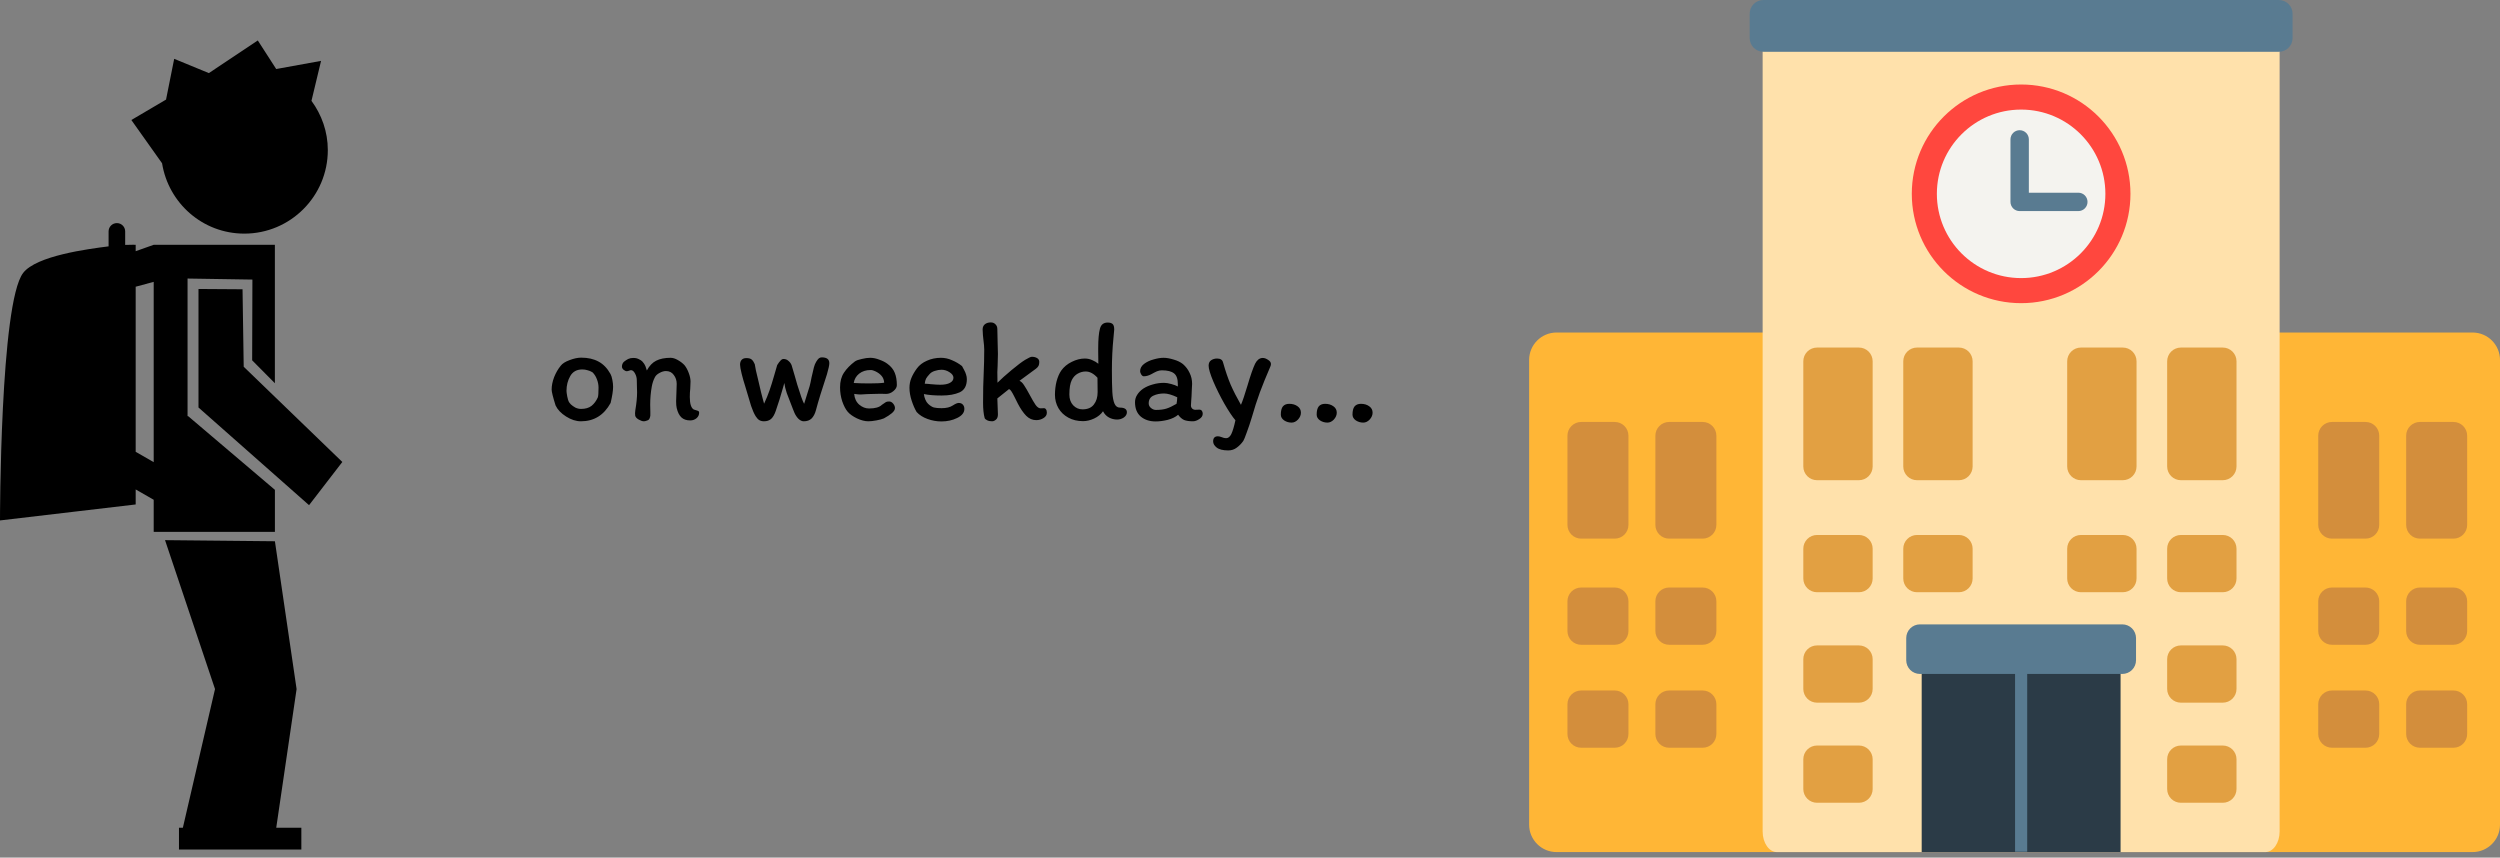 <svg width="309" height="106" viewBox="0 0 309 106" fill="none" xmlns="http://www.w3.org/2000/svg">
<rect x="0" y="0" width="309" height="106" fill="#808080" stroke="none"/>
<path d="M75.455 46.222C75.551 46.39 75.629 46.636 75.689 46.96C75.749 47.272 75.779 47.554 75.779 47.806C75.779 48.274 75.677 48.94 75.473 49.804C74.645 51.316 73.421 52.072 71.801 52.072C71.201 52.072 70.589 51.874 69.965 51.478C69.341 51.082 68.909 50.626 68.669 50.11C68.345 49.078 68.183 48.424 68.183 48.148C68.183 47.668 68.285 47.158 68.489 46.618C68.705 46.078 68.975 45.61 69.299 45.214C69.503 44.938 69.869 44.704 70.397 44.512C70.925 44.308 71.405 44.206 71.837 44.206C72.677 44.206 73.391 44.368 73.979 44.692C74.567 45.004 75.059 45.514 75.455 46.222ZM73.889 49.12C73.949 48.964 73.979 48.562 73.979 47.914C73.979 47.566 73.913 47.224 73.781 46.888C73.661 46.552 73.481 46.264 73.241 46.024C73.217 46 73.151 45.964 73.043 45.916C72.935 45.856 72.785 45.802 72.593 45.754C72.413 45.694 72.203 45.664 71.963 45.664C71.291 45.664 70.799 45.934 70.487 46.474C70.175 47.014 70.019 47.626 70.019 48.31C70.019 48.43 70.049 48.658 70.109 48.994C70.181 49.33 70.241 49.54 70.289 49.624C70.325 49.708 70.415 49.828 70.559 49.984C70.715 50.128 70.901 50.26 71.117 50.38C71.345 50.488 71.579 50.542 71.819 50.542C72.359 50.542 72.791 50.416 73.115 50.164C73.439 49.9 73.697 49.552 73.889 49.12ZM85.746 50.614C85.806 50.638 85.902 50.668 86.034 50.704C86.166 50.74 86.262 50.776 86.322 50.812C86.382 50.848 86.412 50.902 86.412 50.974C86.424 51.262 86.316 51.502 86.088 51.694C85.872 51.874 85.614 51.964 85.314 51.964C84.846 51.964 84.48 51.838 84.216 51.586C83.952 51.334 83.76 50.95 83.64 50.434C83.592 50.23 83.568 49.948 83.568 49.588C83.568 49.384 83.58 49.054 83.604 48.598C83.628 48.118 83.64 47.734 83.64 47.446C83.64 47.026 83.52 46.66 83.28 46.348C83.052 46.024 82.728 45.862 82.308 45.862C82.056 45.862 81.792 45.94 81.516 46.096C81.24 46.24 81.048 46.42 80.94 46.636C80.76 46.984 80.634 47.362 80.562 47.77C80.43 48.49 80.364 49.24 80.364 50.02C80.364 50.392 80.37 50.68 80.382 50.884C80.382 50.932 80.382 51.028 80.382 51.172C80.394 51.304 80.382 51.43 80.346 51.55C80.322 51.658 80.274 51.76 80.202 51.856C80.142 51.916 80.046 51.964 79.914 52C79.794 52.048 79.68 52.072 79.572 52.072C79.404 52.072 79.194 52 78.942 51.856C78.69 51.712 78.546 51.55 78.51 51.37L78.492 51.064C78.492 50.956 78.504 50.83 78.528 50.686C78.672 49.846 78.744 49.114 78.744 48.49C78.744 48.214 78.738 47.998 78.726 47.842L78.708 46.996C78.708 46.708 78.636 46.432 78.492 46.168C78.348 45.892 78.18 45.754 77.988 45.754C77.928 45.754 77.844 45.778 77.736 45.826C77.628 45.862 77.538 45.88 77.466 45.88C77.346 45.88 77.214 45.82 77.07 45.7C76.938 45.58 76.872 45.454 76.872 45.322C76.872 45.07 76.956 44.866 77.124 44.71C77.304 44.566 77.478 44.452 77.646 44.368C77.826 44.284 78.03 44.242 78.258 44.242C78.45 44.242 78.606 44.26 78.726 44.296C78.846 44.332 79.008 44.41 79.212 44.53C79.32 44.59 79.446 44.722 79.59 44.926C79.734 45.13 79.854 45.418 79.95 45.79C80.262 45.214 80.646 44.812 81.102 44.584C81.57 44.344 82.164 44.224 82.884 44.224C83.16 44.224 83.454 44.314 83.766 44.494C84.09 44.674 84.366 44.884 84.594 45.124C84.81 45.388 84.99 45.718 85.134 46.114C85.278 46.498 85.35 46.846 85.35 47.158C85.35 47.338 85.338 47.632 85.314 48.04C85.278 48.364 85.26 48.706 85.26 49.066C85.26 49.906 85.422 50.422 85.746 50.614ZM100.075 47.716C100.147 47.452 100.225 47.092 100.309 46.636C100.429 46.096 100.525 45.688 100.597 45.412C100.669 45.136 100.765 44.902 100.885 44.71C101.017 44.494 101.131 44.35 101.227 44.278C101.335 44.206 101.449 44.17 101.569 44.17C102.193 44.17 102.505 44.41 102.505 44.89C102.505 45.13 102.409 45.58 102.217 46.24C101.581 48.16 101.125 49.648 100.849 50.704C100.729 51.148 100.549 51.49 100.309 51.73C100.069 51.958 99.745 52.072 99.337 52.072C99.133 52.072 98.923 51.976 98.707 51.784C98.503 51.58 98.335 51.334 98.203 51.046L98.005 50.56C97.669 49.708 97.417 49.054 97.249 48.598C97.093 48.13 96.991 47.71 96.943 47.338L96.781 47.914C96.493 48.946 96.193 49.906 95.881 50.794C95.725 51.25 95.533 51.58 95.305 51.784C95.077 51.976 94.783 52.072 94.423 52.072C94.207 52.072 94.015 52.024 93.847 51.928C93.691 51.832 93.541 51.67 93.397 51.442C93.205 51.13 93.019 50.71 92.839 50.182C92.671 49.654 92.425 48.832 92.101 47.716C91.945 47.236 91.801 46.732 91.669 46.204C91.537 45.664 91.471 45.286 91.471 45.07C91.471 44.818 91.537 44.62 91.669 44.476C91.801 44.332 91.993 44.26 92.245 44.26C92.569 44.26 92.797 44.326 92.929 44.458C93.061 44.578 93.181 44.764 93.289 45.016C93.349 45.448 93.481 46.06 93.685 46.852L94.081 48.544C94.105 48.676 94.177 48.952 94.297 49.372L94.441 49.894C94.705 49.33 94.927 48.79 95.107 48.274C95.287 47.758 95.485 47.122 95.701 46.366C95.713 46.318 95.833 45.904 96.061 45.124C96.217 44.872 96.355 44.686 96.475 44.566C96.595 44.434 96.715 44.368 96.835 44.368C97.075 44.368 97.279 44.446 97.447 44.602C97.627 44.746 97.759 44.926 97.843 45.142C97.987 45.61 98.113 46.036 98.221 46.42C98.269 46.576 98.377 46.954 98.545 47.554C98.725 48.142 98.887 48.64 99.031 49.048C99.175 49.456 99.295 49.744 99.391 49.912L100.075 47.716ZM103.831 47.878C103.831 47.146 103.993 46.54 104.317 46.06C104.641 45.568 105.091 45.106 105.667 44.674C105.835 44.554 106.117 44.452 106.513 44.368C106.909 44.272 107.257 44.224 107.557 44.224C107.917 44.224 108.295 44.302 108.691 44.458C109.099 44.602 109.429 44.77 109.681 44.962C110.125 45.286 110.431 45.664 110.599 46.096C110.767 46.516 110.851 47.02 110.851 47.608C110.851 47.86 110.707 48.106 110.419 48.346C110.143 48.574 109.843 48.688 109.519 48.688L108.835 48.67C108.487 48.67 107.989 48.682 107.341 48.706L106.963 48.724C106.699 48.748 106.501 48.76 106.369 48.76C106.177 48.76 105.913 48.736 105.577 48.688C105.625 49.252 105.835 49.696 106.207 50.02C106.579 50.332 106.981 50.488 107.413 50.488C108.169 50.488 108.697 50.338 108.997 50.038C109.249 49.858 109.417 49.744 109.501 49.696C109.585 49.648 109.717 49.624 109.897 49.624C110.089 49.624 110.257 49.714 110.401 49.894C110.545 50.074 110.617 50.254 110.617 50.434C110.617 50.638 110.491 50.848 110.239 51.064C109.999 51.268 109.669 51.484 109.249 51.712C109.021 51.808 108.709 51.892 108.313 51.964C107.917 52.036 107.587 52.072 107.323 52.072C106.903 52.072 106.435 51.952 105.919 51.712C105.403 51.46 105.019 51.184 104.767 50.884C104.515 50.584 104.293 50.158 104.101 49.606C103.921 49.054 103.831 48.478 103.831 47.878ZM107.413 47.392C108.265 47.392 108.889 47.362 109.285 47.302C109.261 46.954 109.153 46.672 108.961 46.456C108.769 46.228 108.505 46.036 108.169 45.88C108.061 45.832 107.965 45.796 107.881 45.772C107.797 45.748 107.701 45.736 107.593 45.736C107.041 45.736 106.573 45.886 106.189 46.186C105.817 46.486 105.595 46.87 105.523 47.338C106.123 47.374 106.753 47.392 107.413 47.392ZM112.41 47.932C112.41 47.5 112.488 47.098 112.644 46.726C112.8 46.342 113.028 45.946 113.328 45.538C113.628 45.13 114.042 44.812 114.57 44.584C115.098 44.344 115.674 44.224 116.298 44.224C116.778 44.224 117.24 44.326 117.684 44.53C118.14 44.722 118.548 44.962 118.908 45.25C118.956 45.334 119.04 45.49 119.16 45.718C119.28 45.934 119.364 46.132 119.412 46.312C119.472 46.492 119.502 46.678 119.502 46.87C119.502 47.674 119.208 48.214 118.62 48.49C118.032 48.754 117.288 48.886 116.388 48.886C115.488 48.886 114.756 48.826 114.192 48.706C114.216 48.934 114.276 49.162 114.372 49.39C114.468 49.618 114.582 49.792 114.714 49.912C114.954 50.14 115.188 50.29 115.416 50.362C115.656 50.422 115.974 50.452 116.37 50.452C116.97 50.452 117.438 50.338 117.774 50.11C118.086 49.906 118.326 49.804 118.494 49.804C118.722 49.804 118.896 49.876 119.016 50.02C119.136 50.152 119.196 50.326 119.196 50.542C119.196 50.998 118.902 51.37 118.314 51.658C117.738 51.946 117.084 52.09 116.352 52.09C115.776 52.09 115.206 51.988 114.642 51.784C114.078 51.58 113.628 51.292 113.292 50.92C113.064 50.536 112.86 50.068 112.68 49.516C112.5 48.964 112.41 48.436 112.41 47.932ZM116.37 45.7C116.106 45.7 115.83 45.748 115.542 45.844C115.266 45.928 115.05 46.06 114.894 46.24C114.702 46.444 114.558 46.63 114.462 46.798C114.378 46.966 114.324 47.176 114.3 47.428C114.432 47.428 114.558 47.434 114.678 47.446C114.798 47.458 114.912 47.47 115.02 47.482C115.548 47.53 115.944 47.554 116.208 47.554C116.736 47.554 117.138 47.476 117.414 47.32C117.702 47.164 117.846 46.954 117.846 46.69C117.846 46.438 117.684 46.21 117.36 46.006C117.048 45.802 116.718 45.7 116.37 45.7ZM122.623 52.072C122.383 52.072 122.179 52.03 122.011 51.946C121.843 51.862 121.741 51.772 121.705 51.676C121.573 51.196 121.507 50.566 121.507 49.786C121.507 48.346 121.531 47.176 121.579 46.276C121.627 45.208 121.651 44.182 121.651 43.198C121.651 42.91 121.615 42.49 121.543 41.938C121.531 41.842 121.513 41.668 121.489 41.416C121.465 41.164 121.453 40.93 121.453 40.714C121.453 40.45 121.543 40.24 121.723 40.084C121.915 39.928 122.161 39.85 122.461 39.85C122.701 39.85 122.893 39.928 123.037 40.084C123.193 40.228 123.271 40.426 123.271 40.678C123.271 41.062 123.283 41.602 123.307 42.298C123.331 42.946 123.343 43.432 123.343 43.756C123.343 44.116 123.331 44.596 123.307 45.196C123.283 45.556 123.271 45.82 123.271 45.988C123.271 46.516 123.277 46.954 123.289 47.302C123.733 46.858 124.315 46.336 125.035 45.736C125.755 45.136 126.313 44.716 126.709 44.476C127.129 44.224 127.405 44.098 127.537 44.098C127.789 44.098 128.005 44.152 128.185 44.26C128.365 44.368 128.455 44.524 128.455 44.728C128.455 44.932 128.425 45.094 128.365 45.214C128.305 45.334 128.197 45.454 128.041 45.574L126.007 47.068C126.211 47.152 126.403 47.338 126.583 47.626C126.775 47.914 127.003 48.304 127.267 48.796C127.567 49.36 127.813 49.78 128.005 50.056C128.209 50.332 128.413 50.47 128.617 50.47L129.067 50.452C129.151 50.452 129.223 50.5 129.283 50.596C129.355 50.692 129.391 50.83 129.391 51.01C129.391 51.286 129.253 51.508 128.977 51.676C128.713 51.844 128.413 51.928 128.077 51.928C127.609 51.928 127.195 51.748 126.835 51.388C126.475 51.016 126.133 50.518 125.809 49.894L125.413 49.102C125.245 48.766 125.113 48.526 125.017 48.382C124.933 48.238 124.831 48.142 124.711 48.094L123.271 49.246L123.343 51.208C123.343 51.52 123.259 51.742 123.091 51.874C122.935 52.006 122.779 52.072 122.623 52.072ZM137.718 40.732C137.718 40.852 137.688 41.182 137.628 41.722C137.496 43.042 137.43 44.38 137.43 45.736C137.43 46.924 137.448 47.83 137.484 48.454C137.52 49.078 137.61 49.558 137.754 49.894C137.898 50.218 138.12 50.38 138.42 50.38C138.996 50.38 139.284 50.572 139.284 50.956C139.284 51.208 139.158 51.424 138.906 51.604C138.654 51.772 138.378 51.856 138.078 51.856C137.718 51.856 137.382 51.772 137.07 51.604C136.758 51.436 136.512 51.178 136.332 50.83C136.08 51.202 135.714 51.502 135.234 51.73C134.766 51.946 134.31 52.054 133.866 52.054C133.182 52.054 132.576 51.91 132.048 51.622C131.52 51.334 131.112 50.944 130.824 50.452C130.536 49.948 130.392 49.396 130.392 48.796C130.392 48.22 130.458 47.668 130.59 47.14C130.734 46.6 130.926 46.156 131.166 45.808C131.49 45.352 131.922 44.992 132.462 44.728C133.014 44.452 133.554 44.314 134.082 44.314C134.406 44.314 134.712 44.38 135 44.512C135.288 44.632 135.54 44.782 135.756 44.962C135.756 44.158 135.75 43.654 135.738 43.45V43.072C135.738 41.956 135.81 41.14 135.954 40.624C136.086 40.12 136.404 39.868 136.908 39.868C137.184 39.868 137.388 39.928 137.52 40.048C137.652 40.168 137.718 40.396 137.718 40.732ZM132.174 48.76C132.174 49.312 132.33 49.756 132.642 50.092C132.966 50.428 133.35 50.596 133.794 50.596C134.43 50.596 134.898 50.398 135.198 50.002C135.51 49.606 135.666 49.096 135.666 48.472L135.648 46.69C135.18 46.174 134.694 45.916 134.19 45.916C133.842 45.916 133.512 46.006 133.2 46.186C132.9 46.354 132.66 46.612 132.48 46.96C132.276 47.356 132.174 47.956 132.174 48.76ZM148.658 51.136C148.658 51.4 148.514 51.622 148.226 51.802C147.95 51.982 147.692 52.072 147.452 52.072C146.996 52.072 146.63 52.018 146.354 51.91C146.09 51.79 145.844 51.574 145.616 51.262C145.304 51.538 144.878 51.748 144.338 51.892C143.798 52.024 143.3 52.09 142.844 52.09C142.1 52.09 141.488 51.892 141.008 51.496C140.528 51.088 140.288 50.494 140.288 49.714C140.288 49.378 140.378 49.072 140.558 48.796C140.738 48.508 140.984 48.256 141.296 48.04C141.644 47.812 142.04 47.638 142.484 47.518C142.928 47.386 143.39 47.32 143.87 47.32C144.122 47.32 144.422 47.368 144.77 47.464C145.118 47.56 145.388 47.662 145.58 47.77V47.482C145.58 46.834 145.424 46.39 145.112 46.15C144.8 45.898 144.296 45.772 143.6 45.772C143.396 45.772 143.192 45.814 142.988 45.898C142.796 45.982 142.574 46.096 142.322 46.24C141.986 46.42 141.668 46.51 141.368 46.51C141.26 46.51 141.158 46.438 141.062 46.294C140.966 46.138 140.918 46 140.918 45.88C140.918 45.532 141.08 45.232 141.404 44.98C141.74 44.728 142.136 44.542 142.592 44.422C143.048 44.29 143.456 44.224 143.816 44.224C144.176 44.224 144.59 44.296 145.058 44.44C145.526 44.572 145.91 44.758 146.21 44.998C146.57 45.31 146.846 45.676 147.038 46.096C147.242 46.504 147.344 46.954 147.344 47.446C147.344 47.602 147.332 47.836 147.308 48.148C147.284 48.484 147.272 48.772 147.272 49.012C147.272 49.12 147.26 49.282 147.236 49.498C147.212 49.762 147.2 49.972 147.2 50.128C147.2 50.272 147.254 50.398 147.362 50.506C147.47 50.602 147.596 50.65 147.74 50.65L148.244 50.632C148.376 50.632 148.478 50.68 148.55 50.776C148.622 50.872 148.658 50.992 148.658 51.136ZM142.862 50.668C143.378 50.668 143.81 50.614 144.158 50.506C144.506 50.398 144.926 50.2 145.418 49.912C145.466 49.708 145.496 49.438 145.508 49.102C144.848 48.79 144.302 48.634 143.87 48.634C143.378 48.634 142.94 48.724 142.556 48.904C142.172 49.084 141.98 49.402 141.98 49.858C141.98 50.086 142.076 50.278 142.268 50.434C142.46 50.59 142.658 50.668 142.862 50.668ZM151.816 55.672C151.156 55.672 150.676 55.552 150.376 55.312C150.088 55.084 149.944 54.832 149.944 54.556C149.944 54.136 150.142 53.926 150.538 53.926C150.658 53.926 150.814 53.962 151.006 54.034C151.198 54.118 151.378 54.16 151.546 54.16C151.81 54.16 152.026 53.986 152.194 53.638C152.362 53.29 152.53 52.726 152.698 51.946C152.326 51.514 151.87 50.83 151.33 49.894C150.802 48.958 150.346 48.04 149.962 47.14C149.578 46.228 149.386 45.58 149.386 45.196C149.386 44.896 149.488 44.674 149.692 44.53C149.908 44.386 150.154 44.314 150.43 44.314C150.646 44.314 150.814 44.356 150.934 44.44C151.054 44.512 151.138 44.65 151.186 44.854C151.474 45.874 151.78 46.768 152.104 47.536C152.44 48.304 152.866 49.138 153.382 50.038C153.586 49.57 153.856 48.772 154.192 47.644C154.564 46.384 154.876 45.49 155.128 44.962C155.236 44.746 155.368 44.572 155.524 44.44C155.692 44.308 155.878 44.242 156.082 44.242C156.286 44.242 156.502 44.32 156.73 44.476C156.97 44.62 157.09 44.794 157.09 44.998C157.09 45.118 157.048 45.262 156.964 45.43C156.496 46.51 156.082 47.53 155.722 48.49C155.374 49.438 155.038 50.482 154.714 51.622C154.522 52.258 154.318 52.864 154.102 53.44C153.898 54.016 153.754 54.37 153.67 54.502C153.43 54.838 153.16 55.114 152.86 55.33C152.56 55.558 152.212 55.672 151.816 55.672ZM160.794 51.01C160.794 51.31 160.674 51.592 160.434 51.856C160.194 52.108 159.93 52.234 159.642 52.234C159.306 52.234 159 52.144 158.724 51.964C158.448 51.772 158.31 51.532 158.31 51.244C158.31 50.788 158.394 50.452 158.562 50.236C158.742 50.02 159.006 49.912 159.354 49.912C159.762 49.912 160.104 50.014 160.38 50.218C160.656 50.41 160.794 50.674 160.794 51.01ZM165.224 51.01C165.224 51.31 165.104 51.592 164.864 51.856C164.624 52.108 164.36 52.234 164.072 52.234C163.736 52.234 163.43 52.144 163.154 51.964C162.878 51.772 162.74 51.532 162.74 51.244C162.74 50.788 162.824 50.452 162.992 50.236C163.172 50.02 163.436 49.912 163.784 49.912C164.192 49.912 164.534 50.014 164.81 50.218C165.086 50.41 165.224 50.674 165.224 51.01ZM169.653 51.01C169.653 51.31 169.533 51.592 169.293 51.856C169.053 52.108 168.789 52.234 168.501 52.234C168.165 52.234 167.859 52.144 167.583 51.964C167.307 51.772 167.169 51.532 167.169 51.244C167.169 50.788 167.253 50.452 167.421 50.236C167.601 50.02 167.865 49.912 168.213 49.912C168.621 49.912 168.963 50.014 169.239 50.218C169.515 50.41 169.653 50.674 169.653 51.01Z" fill="black"/>
<path d="M305.608 41.099H192.392C190.518 41.099 189 42.617 189 44.49V101.926C189 103.799 190.518 105.317 192.392 105.317H305.608C307.482 105.317 309 103.799 309 101.926V44.49C309 42.617 307.482 41.099 305.608 41.099Z" fill="#FFB636"/>
<path d="M292.378 66.575H288.23C287.78 66.575 287.349 66.397 287.031 66.079C286.713 65.76 286.534 65.329 286.534 64.879V53.85C286.534 53.4 286.713 52.969 287.031 52.651C287.349 52.333 287.78 52.154 288.23 52.154H292.378C292.827 52.154 293.259 52.333 293.577 52.651C293.895 52.969 294.073 53.4 294.073 53.85V64.879C294.073 65.329 293.895 65.76 293.577 66.079C293.259 66.397 292.827 66.575 292.378 66.575ZM304.942 64.879V53.85C304.942 53.4 304.763 52.969 304.445 52.651C304.127 52.333 303.696 52.154 303.246 52.154H299.098C298.648 52.154 298.217 52.333 297.899 52.651C297.581 52.969 297.402 53.4 297.402 53.85V64.879C297.402 65.329 297.581 65.76 297.899 66.079C298.217 66.397 298.648 66.575 299.098 66.575H303.246C303.696 66.575 304.127 66.397 304.445 66.079C304.763 65.76 304.942 65.329 304.942 64.879ZM201.276 64.879V53.85C201.276 53.4 201.097 52.969 200.779 52.651C200.461 52.333 200.03 52.154 199.58 52.154H195.432C194.982 52.154 194.551 52.333 194.233 52.651C193.915 52.969 193.736 53.4 193.736 53.85V64.879C193.736 65.329 193.915 65.76 194.233 66.079C194.551 66.397 194.982 66.575 195.432 66.575H199.58C199.803 66.575 200.023 66.531 200.229 66.446C200.435 66.361 200.622 66.236 200.779 66.079C200.937 65.921 201.061 65.734 201.147 65.528C201.232 65.323 201.276 65.102 201.276 64.879ZM212.144 64.879V53.85C212.144 53.4 211.966 52.969 211.647 52.651C211.329 52.333 210.898 52.154 210.448 52.154H206.301C205.851 52.154 205.42 52.333 205.102 52.651C204.784 52.969 204.605 53.4 204.605 53.85V64.879C204.605 65.329 204.784 65.76 205.102 66.079C205.42 66.397 205.851 66.575 206.301 66.575H210.449C210.898 66.575 211.33 66.396 211.648 66.078C211.966 65.76 212.144 65.329 212.144 64.879ZM201.276 77.998V74.314C201.276 74.091 201.232 73.871 201.147 73.665C201.061 73.459 200.937 73.272 200.779 73.115C200.622 72.957 200.435 72.832 200.229 72.747C200.023 72.662 199.803 72.618 199.58 72.618H195.432C194.982 72.618 194.551 72.797 194.233 73.115C193.915 73.433 193.736 73.864 193.736 74.314V77.998C193.736 78.448 193.915 78.879 194.233 79.197C194.551 79.515 194.982 79.694 195.432 79.694H199.58C199.803 79.694 200.023 79.65 200.229 79.565C200.435 79.479 200.622 79.355 200.779 79.197C200.937 79.04 201.061 78.853 201.147 78.647C201.232 78.441 201.276 78.221 201.276 77.998ZM212.144 77.998V74.314C212.144 73.864 211.966 73.433 211.647 73.115C211.329 72.797 210.898 72.618 210.448 72.618H206.301C205.851 72.618 205.42 72.797 205.102 73.115C204.784 73.433 204.605 73.864 204.605 74.314V77.998C204.605 78.448 204.784 78.879 205.102 79.197C205.42 79.515 205.851 79.694 206.301 79.694H210.449C210.898 79.694 211.33 79.515 211.648 79.197C211.966 78.879 212.144 78.448 212.144 77.998ZM201.276 90.725V87.04C201.276 86.818 201.232 86.597 201.147 86.392C201.061 86.186 200.937 85.999 200.779 85.841C200.622 85.684 200.435 85.559 200.229 85.474C200.023 85.389 199.803 85.345 199.58 85.345H195.432C194.982 85.345 194.551 85.523 194.233 85.841C193.915 86.159 193.736 86.591 193.736 87.04V90.725C193.736 91.174 193.915 91.606 194.233 91.924C194.551 92.242 194.982 92.42 195.432 92.42H199.58C199.803 92.42 200.023 92.377 200.229 92.291C200.435 92.206 200.622 92.081 200.779 91.924C200.937 91.766 201.061 91.579 201.147 91.374C201.232 91.168 201.276 90.947 201.276 90.725ZM212.144 90.725V87.04C212.144 86.591 211.966 86.159 211.647 85.841C211.329 85.523 210.898 85.345 210.448 85.345H206.301C205.851 85.345 205.42 85.523 205.102 85.841C204.784 86.159 204.605 86.591 204.605 87.04V90.725C204.605 91.174 204.784 91.606 205.102 91.924C205.42 92.242 205.851 92.42 206.301 92.42H210.449C210.898 92.42 211.33 92.242 211.648 91.924C211.966 91.606 212.144 91.174 212.144 90.725ZM294.073 77.998V74.314C294.073 73.864 293.895 73.433 293.577 73.115C293.259 72.797 292.827 72.618 292.378 72.618H288.23C287.78 72.618 287.349 72.797 287.031 73.115C286.713 73.433 286.534 73.864 286.534 74.314V77.998C286.534 78.448 286.713 78.879 287.031 79.197C287.349 79.515 287.78 79.694 288.23 79.694H292.378C292.827 79.694 293.259 79.515 293.577 79.197C293.895 78.879 294.073 78.448 294.073 77.998ZM304.942 77.998V74.314C304.942 73.864 304.763 73.433 304.445 73.115C304.127 72.797 303.696 72.618 303.246 72.618H299.098C298.648 72.618 298.217 72.797 297.899 73.115C297.581 73.433 297.402 73.864 297.402 74.314V77.998C297.402 78.448 297.581 78.879 297.899 79.197C298.217 79.515 298.648 79.694 299.098 79.694H303.246C303.696 79.694 304.127 79.515 304.445 79.197C304.763 78.879 304.942 78.448 304.942 77.998ZM294.073 90.725V87.04C294.073 86.591 293.895 86.159 293.577 85.841C293.259 85.523 292.827 85.345 292.378 85.345H288.23C287.78 85.345 287.349 85.523 287.031 85.841C286.713 86.159 286.534 86.591 286.534 87.04V90.725C286.534 91.174 286.713 91.606 287.031 91.924C287.349 92.242 287.78 92.42 288.23 92.42H292.378C292.827 92.42 293.259 92.242 293.577 91.924C293.895 91.606 294.073 91.174 294.073 90.725ZM304.942 90.725V87.04C304.942 86.591 304.763 86.159 304.445 85.841C304.127 85.523 303.696 85.345 303.246 85.345H299.098C298.648 85.345 298.217 85.523 297.899 85.841C297.581 86.159 297.402 86.591 297.402 87.04V90.725C297.402 91.174 297.581 91.606 297.899 91.924C298.217 92.242 298.648 92.42 299.098 92.42H303.246C303.696 92.42 304.127 92.242 304.445 91.924C304.763 91.606 304.942 91.174 304.942 90.725Z" fill="#D38E3C"/>
<path d="M279.995 1.75H219.628C218.653 1.75 217.862 2.889 217.862 4.294V102.774C217.862 104.179 218.653 105.318 219.628 105.318H279.995C280.97 105.318 281.761 104.179 281.761 102.774V4.294C281.761 2.889 280.97 1.75 279.995 1.75Z" fill="#FFE1AB"/>
<path d="M229.764 59.353H224.584C224.135 59.353 223.703 59.174 223.385 58.856C223.067 58.538 222.889 58.106 222.889 57.657V44.654C222.889 44.204 223.067 43.773 223.385 43.455C223.703 43.137 224.135 42.958 224.584 42.958H229.764C230.214 42.958 230.645 43.137 230.963 43.455C231.281 43.773 231.46 44.204 231.46 44.654V57.657C231.46 58.106 231.281 58.538 230.963 58.856C230.645 59.174 230.214 59.353 229.764 59.353ZM243.816 57.657V44.654C243.816 44.204 243.637 43.773 243.319 43.455C243.001 43.137 242.57 42.958 242.12 42.958H236.94C236.49 42.958 236.059 43.137 235.741 43.455C235.423 43.773 235.244 44.204 235.244 44.654V57.657C235.244 58.106 235.423 58.538 235.741 58.856C236.059 59.174 236.49 59.353 236.94 59.353H242.12C242.57 59.353 243.001 59.174 243.319 58.856C243.637 58.538 243.816 58.106 243.816 57.657ZM264.076 57.657V44.654C264.076 44.204 263.898 43.773 263.58 43.455C263.261 43.137 262.83 42.958 262.38 42.958H257.201C256.751 42.958 256.32 43.137 256.002 43.455C255.684 43.773 255.505 44.204 255.505 44.654V57.657C255.505 58.106 255.684 58.538 256.002 58.856C256.32 59.174 256.751 59.353 257.201 59.353H262.38C262.83 59.353 263.261 59.174 263.58 58.856C263.898 58.538 264.076 58.106 264.076 57.657ZM276.432 57.657V44.654C276.432 44.204 276.254 43.773 275.935 43.455C275.617 43.137 275.186 42.958 274.736 42.958H269.557C269.107 42.958 268.676 43.137 268.358 43.455C268.04 43.773 267.861 44.204 267.861 44.654V57.657C267.861 58.106 268.04 58.538 268.358 58.856C268.676 59.174 269.107 59.353 269.557 59.353H274.736C275.186 59.353 275.617 59.174 275.935 58.856C276.254 58.538 276.432 58.106 276.432 57.657ZM231.46 71.503V67.819C231.46 67.369 231.281 66.938 230.963 66.62C230.645 66.302 230.214 66.123 229.764 66.123H224.584C224.135 66.123 223.703 66.302 223.385 66.62C223.067 66.938 222.889 67.369 222.889 67.819V71.503C222.889 71.953 223.067 72.384 223.385 72.702C223.703 73.02 224.135 73.199 224.584 73.199H229.764C230.214 73.199 230.645 73.02 230.963 72.702C231.281 72.384 231.46 71.953 231.46 71.503ZM243.816 71.503V67.819C243.816 67.369 243.637 66.938 243.319 66.62C243.001 66.302 242.57 66.123 242.12 66.123H236.94C236.49 66.123 236.059 66.302 235.741 66.62C235.423 66.938 235.244 67.369 235.244 67.819V71.503C235.244 71.953 235.423 72.384 235.741 72.702C236.059 73.02 236.49 73.199 236.94 73.199H242.12C242.57 73.199 243.001 73.02 243.319 72.702C243.637 72.384 243.816 71.953 243.816 71.503ZM264.076 71.503V67.819C264.076 67.369 263.898 66.938 263.58 66.62C263.261 66.302 262.83 66.123 262.38 66.123H257.201C256.751 66.123 256.32 66.302 256.002 66.62C255.684 66.938 255.505 67.369 255.505 67.819V71.503C255.505 71.953 255.684 72.384 256.002 72.702C256.32 73.02 256.751 73.199 257.201 73.199H262.38C262.83 73.199 263.261 73.02 263.58 72.702C263.898 72.384 264.076 71.953 264.076 71.503ZM276.432 71.503V67.819C276.432 67.369 276.254 66.938 275.935 66.62C275.617 66.302 275.186 66.123 274.736 66.123H269.557C269.107 66.123 268.676 66.302 268.358 66.62C268.04 66.938 267.861 67.369 267.861 67.819V71.503C267.861 71.953 268.04 72.384 268.358 72.702C268.676 73.02 269.107 73.199 269.557 73.199H274.736C275.186 73.199 275.617 73.02 275.935 72.702C276.254 72.384 276.432 71.953 276.432 71.503ZM231.46 85.154V81.469C231.46 81.02 231.281 80.588 230.963 80.27C230.645 79.952 230.214 79.774 229.764 79.774H224.584C224.135 79.774 223.703 79.952 223.385 80.27C223.067 80.588 222.889 81.02 222.889 81.469V85.154C222.889 85.603 223.067 86.035 223.385 86.353C223.703 86.671 224.135 86.849 224.584 86.849H229.764C230.214 86.849 230.645 86.671 230.963 86.353C231.281 86.035 231.46 85.603 231.46 85.154ZM276.432 85.154V81.469C276.432 81.02 276.254 80.588 275.935 80.27C275.617 79.952 275.186 79.774 274.736 79.774H269.557C269.107 79.774 268.676 79.952 268.358 80.27C268.04 80.588 267.861 81.02 267.861 81.469V85.154C267.861 85.603 268.04 86.035 268.358 86.353C268.676 86.671 269.107 86.849 269.557 86.849H274.736C275.186 86.849 275.617 86.671 275.935 86.353C276.254 86.035 276.432 85.603 276.432 85.154ZM231.46 97.526V93.842C231.46 93.393 231.281 92.961 230.963 92.643C230.645 92.325 230.214 92.147 229.764 92.147H224.584C224.135 92.147 223.703 92.325 223.385 92.643C223.067 92.961 222.889 93.393 222.889 93.842V97.526C222.889 97.976 223.067 98.408 223.385 98.726C223.703 99.044 224.135 99.222 224.584 99.222H229.764C230.214 99.222 230.645 99.044 230.963 98.726C231.281 98.408 231.46 97.976 231.46 97.526ZM276.432 97.526V93.842C276.432 93.393 276.254 92.961 275.935 92.643C275.617 92.325 275.186 92.147 274.736 92.147H269.557C269.107 92.147 268.676 92.325 268.358 92.643C268.04 92.961 267.861 93.393 267.861 93.842V97.526C267.861 97.976 268.04 98.408 268.358 98.726C268.676 99.044 269.107 99.222 269.557 99.222H274.736C275.186 99.222 275.617 99.044 275.935 98.726C276.254 98.408 276.432 97.976 276.432 97.526Z" fill="#E2A042"/>
<path d="M237.521 80.236H262.102V105.318H237.521V80.236Z" fill="#2B3B47"/>
<path d="M249.811 37.471C257.274 37.471 263.324 31.421 263.324 23.958C263.324 16.495 257.274 10.445 249.811 10.445C242.348 10.445 236.298 16.495 236.298 23.958C236.298 31.421 242.348 37.471 249.811 37.471Z" fill="#FF473E"/>
<path d="M249.811 34.372C255.562 34.372 260.225 29.71 260.225 23.959C260.225 18.207 255.562 13.545 249.811 13.545C244.06 13.545 239.397 18.207 239.397 23.959C239.397 29.71 244.06 34.372 249.811 34.372Z" fill="#F4F3EF"/>
<path d="M264.013 78.868V81.604C264.013 82.054 263.835 82.486 263.517 82.803C263.199 83.121 262.767 83.3 262.318 83.3H250.561V105.274H249.062V83.3H237.306C236.856 83.3 236.424 83.121 236.106 82.803C235.788 82.486 235.61 82.054 235.61 81.604V78.868C235.61 78.418 235.788 77.987 236.106 77.669C236.424 77.351 236.856 77.172 237.306 77.172H262.318C262.767 77.172 263.199 77.351 263.517 77.669C263.835 77.987 264.013 78.418 264.013 78.868ZM283.363 4.703V1.696C283.363 1.246 283.185 0.815 282.867 0.497C282.549 0.179 282.117 0 281.667 0H217.956C217.506 0 217.074 0.179 216.756 0.497C216.438 0.815 216.26 1.246 216.26 1.696V4.703C216.26 5.153 216.438 5.584 216.756 5.902C217.074 6.22 217.506 6.399 217.956 6.399H281.667C282.117 6.399 282.549 6.22 282.867 5.902C283.185 5.584 283.363 5.153 283.363 4.703ZM258.018 24.954C258.018 24.652 257.898 24.363 257.685 24.15C257.472 23.937 257.183 23.818 256.882 23.818H250.766V17.229C250.766 16.927 250.646 16.639 250.433 16.426C250.22 16.212 249.931 16.093 249.63 16.093C249.328 16.093 249.039 16.212 248.826 16.426C248.613 16.639 248.494 16.927 248.494 17.229V24.954C248.494 25.255 248.613 25.544 248.826 25.757C249.039 25.97 249.328 26.09 249.63 26.09H256.882C257.183 26.09 257.472 25.97 257.685 25.757C257.898 25.544 258.018 25.255 258.018 24.954Z" fill="#597B91"/>
<path d="M30.197 28.876C35.896 28.876 40.518 24.251 40.518 18.552C40.518 16.266 39.752 14.173 38.498 12.463L39.683 7.524L34.138 8.531L31.864 5L25.815 9.035L21.53 7.271L20.523 12.309L16.235 14.833L20.032 20.182C20.824 25.105 25.049 28.876 30.197 28.876Z" fill="black"/>
<path d="M36.659 85.168L33.979 66.899L20.398 66.762L26.576 85.168L22.603 102.304H22.122V105H37.247V102.304H34.144L36.659 85.168Z" fill="black"/>
<path d="M33.979 65.736V60.544L23.263 51.442L23.182 51.43V34.428L31.198 34.556L31.167 44.536L33.975 47.367V30.259H18.994L16.77 31.047V30.256C16.77 30.256 16.27 30.24 15.472 30.271V28.601C15.472 28.035 15.013 27.575 14.447 27.575C13.88 27.575 13.421 28.035 13.421 28.601V30.45C10.9 30.772 4.491 31.601 2.859 33.737C0.003 37.477 0 64.325 0 64.325L16.77 62.351V60.494L18.997 61.773V65.736H33.979ZM16.77 55.843V35.438L18.997 34.838V57.122L16.77 55.843Z" fill="black"/>
<path d="M30.122 45.331L29.978 35.754L24.533 35.717V50.367L38.198 62.439L42.311 57.1L30.122 45.331Z" fill="black"/>
</svg>
